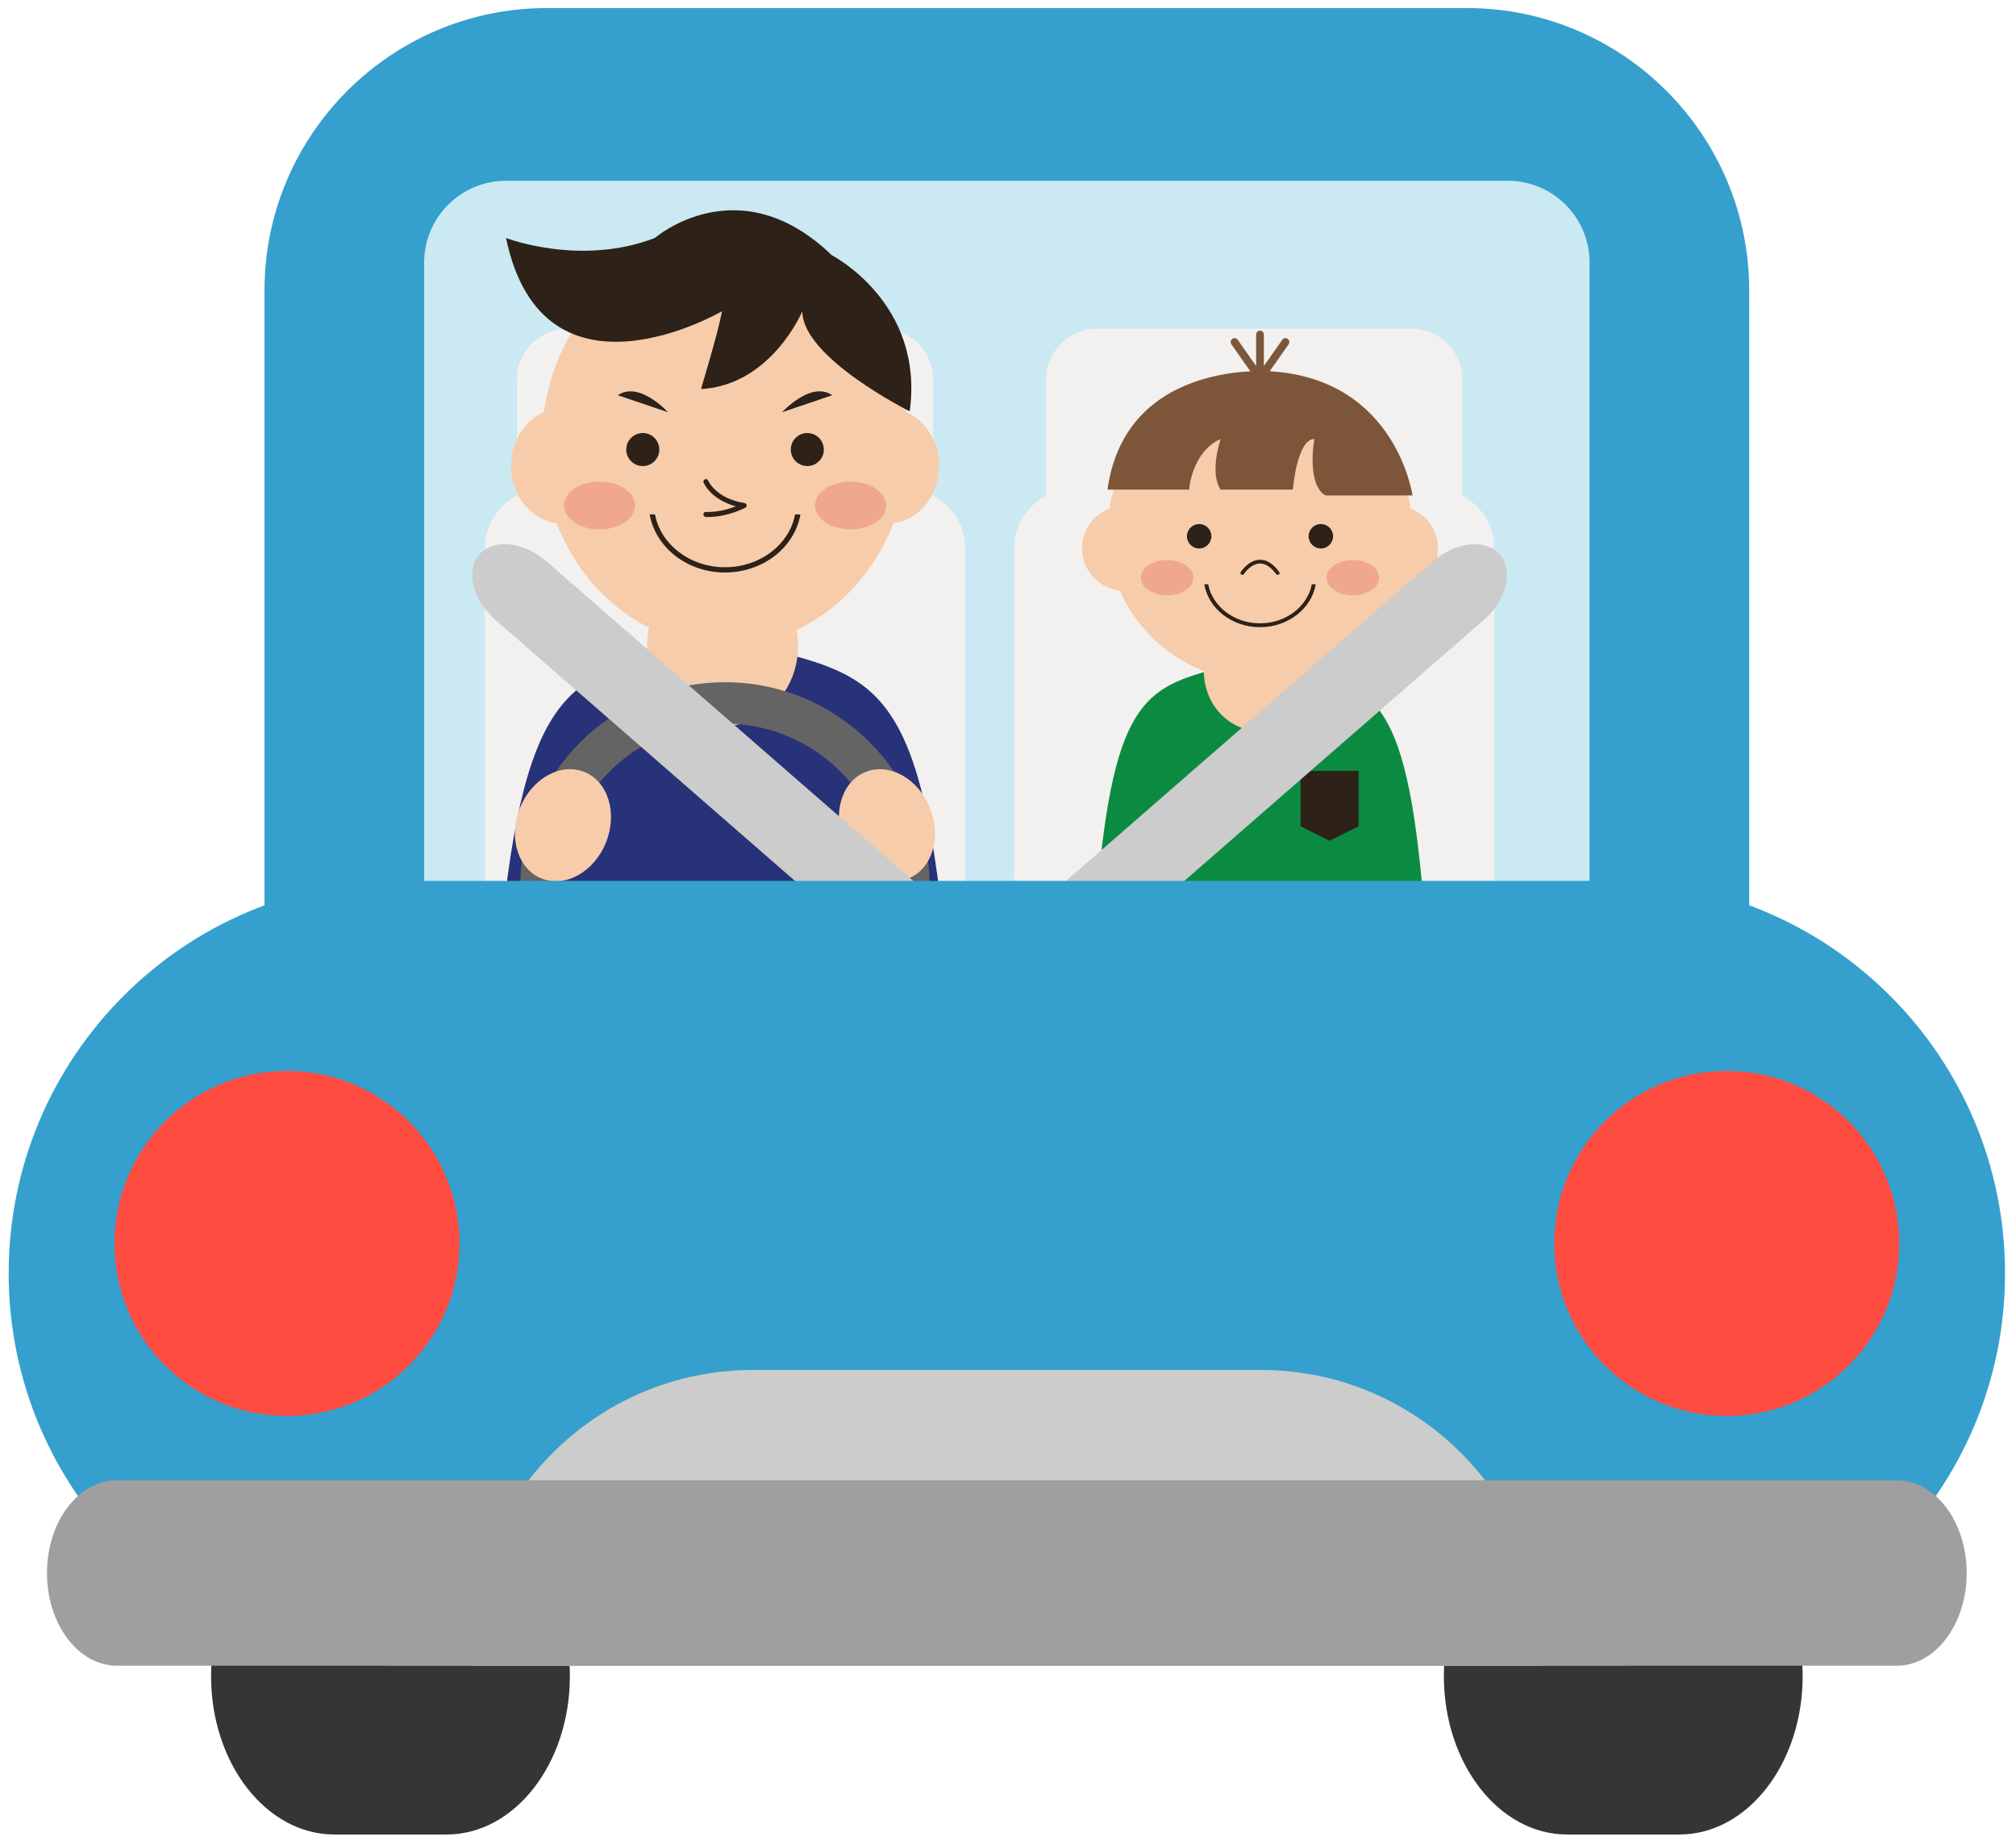 <?xml version="1.0" encoding="UTF-8"?>
<!DOCTYPE svg PUBLIC "-//W3C//DTD SVG 1.1//EN" "http://www.w3.org/Graphics/SVG/1.1/DTD/svg11.dtd">
<svg version="1.1" xmlns="http://www.w3.org/2000/svg" xmlns:xlink="http://www.w3.org/1999/xlink" x="0" y="0" width="495" height="453" viewBox="0, 0, 495, 453">
  <g id="Layer_1">
    <path d="M134.27,294.32 C96.044,294.32 64.942,263.219 64.942,224.984 L64.942,71.305 C64.942,33.086 96.044,1.976 134.27,1.976 L360.177,1.976 C398.404,1.976 429.497,33.086 429.497,71.305 L429.497,224.984 C429.497,263.219 398.404,294.32 360.177,294.32 L134.27,294.32" fill="#35A0CD"/>
    <path d="M390.294,231.82 C390.294,242.906 381.302,251.89 370.216,251.89 L124.231,251.89 C113.145,251.89 104.153,242.906 104.153,231.82 L104.153,64.469 C104.153,53.375 113.145,44.391 124.231,44.391 L370.216,44.391 C381.302,44.391 390.294,53.375 390.294,64.469 L390.294,231.82" fill="#CBE9F2"/>
    <path d="M249.036,250.078 C249.036,258.047 255.497,264.492 263.458,264.492 L352.466,264.492 C360.435,264.492 366.896,258.047 366.896,250.078 L366.896,134.57 C366.896,126.602 360.435,120.141 352.466,120.141 L263.458,120.141 C255.497,120.141 249.036,126.602 249.036,134.57 L249.036,250.078" fill="#F2F1F0"/>
    <path d="M256.856,193.398 C256.856,200.313 262.458,205.914 269.364,205.914 L346.552,205.914 C353.466,205.914 359.068,200.313 359.068,193.398 L359.068,93.219 C359.068,86.328 353.466,80.719 346.552,80.719 L269.364,80.719 C262.458,80.719 256.856,86.328 256.856,93.219 L256.856,193.398" fill="#F2F1F0"/>
    <path d="M236.958,250.078 C236.958,258.047 230.497,264.492 222.528,264.492 L133.52,264.492 C125.552,264.492 119.091,258.047 119.091,250.078 L119.091,134.57 C119.091,126.602 125.552,120.141 133.52,120.141 L222.528,120.141 C230.497,120.141 236.958,126.602 236.958,134.57 L236.958,250.078" fill="#F2F1F0"/>
    <path d="M229.13,193.398 C229.13,200.313 223.536,205.914 216.622,205.914 L139.427,205.914 C132.521,205.914 126.919,200.313 126.919,193.398 L126.919,93.219 C126.919,86.328 132.521,80.719 139.427,80.719 L216.622,80.719 C223.536,80.719 229.13,86.328 229.13,93.219 L229.13,193.398" fill="#F2F1F0"/>
    <path d="M194.849,160.992 L159.981,160.992 C134.849,167.828 125.739,176.664 120.7,258.727 L234.122,258.727 C229.083,176.664 219.974,167.828 194.849,160.992" fill="#283278"/>
    <path d="M195.958,158.609 C195.958,169.508 187.653,178.336 177.411,178.336 C167.169,178.336 158.872,169.508 158.872,158.609 C158.872,147.711 167.169,138.867 177.411,138.867 C187.653,138.867 195.958,147.711 195.958,158.609" fill="#F7CCAA"/>
    <path d="M150.591,114.414 C150.591,122.203 144.966,128.531 138.028,128.531 C131.083,128.531 125.474,122.203 125.474,114.414 C125.474,106.617 131.083,100.289 138.028,100.289 C144.966,100.289 150.591,106.617 150.591,114.414" fill="#F7CCAA"/>
    <path d="M230.575,114.414 C230.575,122.203 224.966,128.531 218.021,128.531 C211.075,128.531 205.458,122.203 205.458,114.414 C205.458,106.617 211.075,100.289 218.021,100.289 C224.966,100.289 230.575,106.617 230.575,114.414" fill="#F7CCAA"/>
    <path d="M223.021,108.883 C223.021,136.344 202.872,158.609 178.02,158.609 C153.177,158.609 133.02,136.344 133.02,108.883 C133.02,81.422 153.177,59.156 178.02,59.156 C202.872,59.156 223.021,81.422 223.021,108.883" fill="#F7CCAA"/>
    <path d="M161.88,110.391 C161.88,112.625 160.067,114.438 157.833,114.438 C155.591,114.438 153.77,112.625 153.77,110.391 C153.77,108.141 155.591,106.328 157.833,106.328 C160.067,106.328 161.88,108.141 161.88,110.391" fill="#2D2118"/>
    <path d="M202.278,110.391 C202.278,112.625 200.458,114.438 198.224,114.438 C195.981,114.438 194.169,112.625 194.169,110.391 C194.169,108.141 195.981,106.328 198.224,106.328 C200.458,106.328 202.278,108.141 202.278,110.391" fill="#2D2118"/>
    <path d="M155.919,124.125 C155.919,127.359 152.013,130 147.192,130 C142.372,130 138.466,127.359 138.466,124.125 C138.466,120.883 142.372,118.258 147.192,118.258 C152.013,118.258 155.919,120.883 155.919,124.125" fill="#EFA88C"/>
    <path d="M217.583,124.125 C217.583,127.359 213.677,130 208.856,130 C204.036,130 200.122,127.359 200.122,124.125 C200.122,120.883 204.036,118.258 208.856,118.258 C213.677,118.258 217.583,120.883 217.583,124.125" fill="#EFA88C"/>
    <path d="M195.224,126.312 C193.833,133.672 186.661,139.281 178.02,139.281 C169.395,139.281 162.216,133.672 160.825,126.312 L159.521,126.312 C160.927,134.375 168.677,140.57 178.02,140.57 C187.372,140.57 195.13,134.375 196.528,126.312 L195.224,126.312" fill="#2D2118"/>
    <path d="M173.958,126.945 C173.739,126.945 173.52,126.937 173.302,126.93 C172.958,126.914 172.7,126.625 172.716,126.289 C172.731,125.937 172.974,125.664 173.364,125.703 C176.161,125.82 178.942,124.992 180.685,124.328 C174.583,122.695 172.841,118.68 172.763,118.5 C172.63,118.18 172.778,117.82 173.091,117.695 C173.396,117.555 173.771,117.711 173.895,118.023 C173.974,118.203 175.849,122.422 182.817,123.516 C183.075,123.562 183.286,123.766 183.325,124.031 C183.364,124.297 183.231,124.555 182.997,124.672 C182.81,124.773 178.528,126.945 173.958,126.945" fill="#2D2118"/>
    <path d="M177.286,76.414 C177.286,76.414 133.341,102.109 124.247,58.437 C124.247,58.437 142.481,65.484 160.778,58.437 C160.778,58.437 181.356,40.601 204.239,62.672 C204.239,62.672 227.036,74.344 223.364,101 C223.364,101 196.966,87.812 197.005,76.414 C197.005,76.414 189.388,94.586 172.114,95.531 C172.114,95.531 176.325,81.703 177.286,76.414" fill="#2D2118"/>
    <path d="M151.7,97.047 L164.005,101.211 C164.005,101.211 156.981,93.445 151.7,97.047" fill="#2D2118"/>
    <path d="M204.349,97.047 L192.052,101.211 C192.052,101.211 199.075,93.445 204.349,97.047" fill="#2D2118"/>
    <path d="M177.997,268.047 C150.286,268.047 127.739,245.492 127.739,217.773 C127.739,190.062 150.286,167.515 177.997,167.515 C205.724,167.515 228.271,190.062 228.271,217.773 C228.271,245.492 205.724,268.047 177.997,268.047 z M177.997,177.695 C155.895,177.695 137.911,195.672 137.911,217.773 C137.911,239.883 155.895,257.867 177.997,257.867 C200.106,257.867 218.091,239.883 218.091,217.773 C218.091,195.672 200.106,177.695 177.997,177.695" fill="#636463"/>
    <path d="M148.794,206.852 C145.895,214.086 138.817,218.062 132.989,215.719 C127.145,213.398 124.763,205.625 127.661,198.398 C130.552,191.172 137.622,187.203 143.466,189.539 C149.302,191.875 151.685,199.625 148.794,206.852" fill="#F7CCAA"/>
    <path d="M207.208,206.852 C210.106,214.086 217.177,218.062 223.021,215.719 C228.856,213.398 231.239,205.625 228.349,198.398 C225.458,191.172 218.38,187.203 212.544,189.539 C206.708,191.875 204.317,199.625 207.208,206.852" fill="#F7CCAA"/>
    <path d="M230.2,234.156 C226.739,238.133 219.325,237.32 213.63,232.367 L121.755,152.313 C116.067,147.359 114.263,140.117 117.724,136.148 C121.192,132.172 128.599,132.977 134.286,137.93 L226.161,217.984 C231.849,222.945 233.653,230.195 230.2,234.156" fill="#CBCCCB"/>
    <path d="M322.036,164.734 L296.716,164.734 C278.458,169.695 271.849,176.109 268.192,235.703 L350.56,235.703 C346.903,176.109 340.286,169.695 322.036,164.734" fill="#0B8B42"/>
    <path d="M333.575,202.867 L326.45,206.445 L319.341,202.867 L319.341,189.273 L333.575,189.273 L333.575,202.867" fill="#2D2118"/>
    <path d="M323.146,164.852 C323.146,172.945 316.981,179.508 309.372,179.508 C301.771,179.508 295.599,172.945 295.599,164.852 C295.599,156.758 301.771,150.195 309.372,150.195 C316.981,150.195 323.146,156.758 323.146,164.852" fill="#F7CCAA"/>
    <path d="M286.567,134.648 C286.567,140.414 281.888,145.094 276.122,145.094 C270.356,145.094 265.677,140.414 265.677,134.648 C265.677,128.883 270.356,124.195 276.122,124.195 C281.888,124.195 286.567,128.883 286.567,134.648" fill="#F7CCAA"/>
    <path d="M353.075,134.648 C353.075,140.414 348.396,145.094 342.63,145.094 C336.864,145.094 332.177,140.414 332.177,134.648 C332.177,128.883 336.864,124.195 342.63,124.195 C348.396,124.195 353.075,128.883 353.075,134.648" fill="#F7CCAA"/>
    <path d="M346.786,130.555 C346.786,150.875 330.044,167.344 309.372,167.344 C288.716,167.344 271.958,150.875 271.958,130.555 C271.958,110.25 288.716,93.773 309.372,93.773 C330.044,93.773 346.786,110.25 346.786,130.555" fill="#F7CCAA"/>
    <path d="M297.435,131.68 C297.435,133.336 296.091,134.672 294.435,134.672 C292.778,134.672 291.435,133.336 291.435,131.68 C291.435,130.015 292.778,128.672 294.435,128.672 C296.091,128.672 297.435,130.015 297.435,131.68" fill="#2D2118"/>
    <path d="M327.317,131.68 C327.317,133.336 325.974,134.672 324.317,134.672 C322.661,134.672 321.317,133.336 321.317,131.68 C321.317,130.015 322.661,128.672 324.317,128.672 C325.974,128.672 327.317,130.015 327.317,131.68" fill="#2D2118"/>
    <path d="M293.021,141.836 C293.021,144.234 290.13,146.172 286.567,146.172 C282.997,146.172 280.106,144.234 280.106,141.836 C280.106,139.437 282.997,137.5 286.567,137.5 C290.13,137.5 293.021,139.437 293.021,141.836" fill="#EFA88C"/>
    <path d="M338.638,141.836 C338.638,144.234 335.747,146.172 332.177,146.172 C328.614,146.172 325.724,144.234 325.724,141.836 C325.724,139.437 328.614,137.5 332.177,137.5 C335.747,137.5 338.638,139.437 338.638,141.836" fill="#EFA88C"/>
    <path d="M322.099,143.453 C321.067,148.883 315.763,153.055 309.372,153.055 C302.989,153.055 297.685,148.883 296.645,143.453 L295.685,143.453 C296.724,149.422 302.45,154 309.372,154 C316.294,154 322.036,149.422 323.067,143.453 L322.099,143.453" fill="#2D2118"/>
    <path d="M271.927,120.219 L291.958,120.219 C291.958,120.219 292.63,110.914 299.716,107.797 C299.716,107.797 296.88,116.031 299.716,120.219 L317.45,120.219 C317.45,120.219 318.427,107.797 322.724,107.797 C322.724,107.797 320.692,118.875 325.45,121.648 L346.817,121.648 C346.817,121.648 342.872,93.258 312.255,91.188 C312.255,91.188 276.403,87.984 271.927,120.219" fill="#7D563A"/>
    <path d="M309.372,93.289 C308.849,93.289 308.419,92.867 308.419,92.344 L308.419,82.148 C308.419,81.617 308.849,81.195 309.372,81.195 C309.895,81.195 310.325,81.617 310.325,82.148 L310.325,92.344 C310.325,92.867 309.895,93.289 309.372,93.289" fill="#7D563A"/>
    <path d="M309.755,93.289 C309.567,93.289 309.38,93.242 309.208,93.125 C308.778,92.82 308.677,92.227 308.974,91.797 L314.841,83.445 C315.138,83.008 315.731,82.898 316.169,83.211 C316.599,83.515 316.708,84.109 316.403,84.539 L310.536,92.89 C310.356,93.148 310.052,93.289 309.755,93.289" fill="#7D563A"/>
    <path d="M308.989,93.289 C308.692,93.289 308.395,93.148 308.208,92.89 L302.349,84.539 C302.044,84.109 302.153,83.515 302.583,83.211 C303.005,82.906 303.606,83.008 303.911,83.445 L309.771,91.797 C310.075,92.227 309.966,92.82 309.536,93.125 C309.372,93.242 309.185,93.289 308.989,93.289" fill="#7D563A"/>
    <path d="M313.724,141.156 C313.583,141.156 313.442,141.094 313.356,140.977 C312.067,139.242 310.731,138.367 309.396,138.367 L309.286,138.367 C307.052,138.445 305.435,140.922 305.419,140.945 C305.286,141.156 305.005,141.234 304.786,141.086 C304.575,140.945 304.505,140.664 304.645,140.453 C304.724,140.336 306.536,137.555 309.247,137.453 C310.981,137.359 312.575,138.398 314.091,140.43 C314.239,140.633 314.192,140.914 313.997,141.07 C313.911,141.125 313.817,141.156 313.724,141.156" fill="#2D2118"/>
    <path d="M255.786,234.156 C259.247,238.133 266.661,237.32 272.349,232.367 L364.224,152.313 C369.912,147.359 371.724,140.117 368.255,136.148 C364.81,132.172 357.388,132.977 351.7,137.93 L259.825,217.984 C254.138,222.945 252.333,230.195 255.786,234.156" fill="#CBCCCB"/>
    <path d="M139.927,411.562 C139.927,433.031 126.372,450.445 109.653,450.445 L82.099,450.445 C65.38,450.445 51.825,433.031 51.825,411.562 C51.825,390.094 65.38,372.695 82.099,372.695 L109.653,372.695 C126.372,372.695 139.927,390.094 139.927,411.562" fill="#343534"/>
    <path d="M442.615,411.562 C442.615,433.031 429.068,450.445 412.349,450.445 L384.787,450.445 C368.068,450.445 354.521,433.031 354.521,411.562 C354.521,390.094 368.068,372.695 384.787,372.695 L412.349,372.695 C429.068,372.695 442.615,390.094 442.615,411.562" fill="#343534"/>
    <path d="M492.31,312.656 C492.31,365.867 449.177,409.008 395.951,409.008 L98.489,409.008 C45.278,409.008 2.13,365.867 2.13,312.656 C2.13,259.43 45.278,216.289 98.489,216.289 L395.951,216.289 C449.177,216.289 492.31,259.43 492.31,312.656" fill="#35A0CD"/>
    <path d="M112.817,305.313 C112.817,328.695 93.856,347.672 70.458,347.672 C47.067,347.672 28.106,328.695 28.106,305.313 C28.106,281.93 47.067,262.953 70.458,262.953 C93.856,262.953 112.817,281.93 112.817,305.313" fill="#FF4C41"/>
    <path d="M466.333,305.313 C466.333,328.695 447.373,347.672 423.982,347.672 C400.583,347.672 381.623,328.695 381.623,305.313 C381.623,281.93 400.583,262.953 423.982,262.953 C447.373,262.953 466.333,281.93 466.333,305.313" fill="#FF4C41"/>
    <path d="M309.583,336.383 L184.864,336.383 C146.489,336.383 115.395,367.476 115.395,405.836 C115.395,406.898 115.513,407.945 115.56,409.008 L378.88,409.008 C378.935,407.945 379.037,406.898 379.037,405.836 C379.037,367.476 347.935,336.383 309.583,336.383" fill="#CBCCCB"/>
    <path d="M482.896,386.25 C482.896,398.812 475.208,409.008 465.724,409.008 L28.716,409.008 C19.231,409.008 11.536,398.812 11.536,386.25 C11.536,373.672 19.231,363.476 28.716,363.476 L465.724,363.476 C475.208,363.476 482.896,373.672 482.896,386.25" fill="#9E9F9E"/>
  </g>
</svg>
